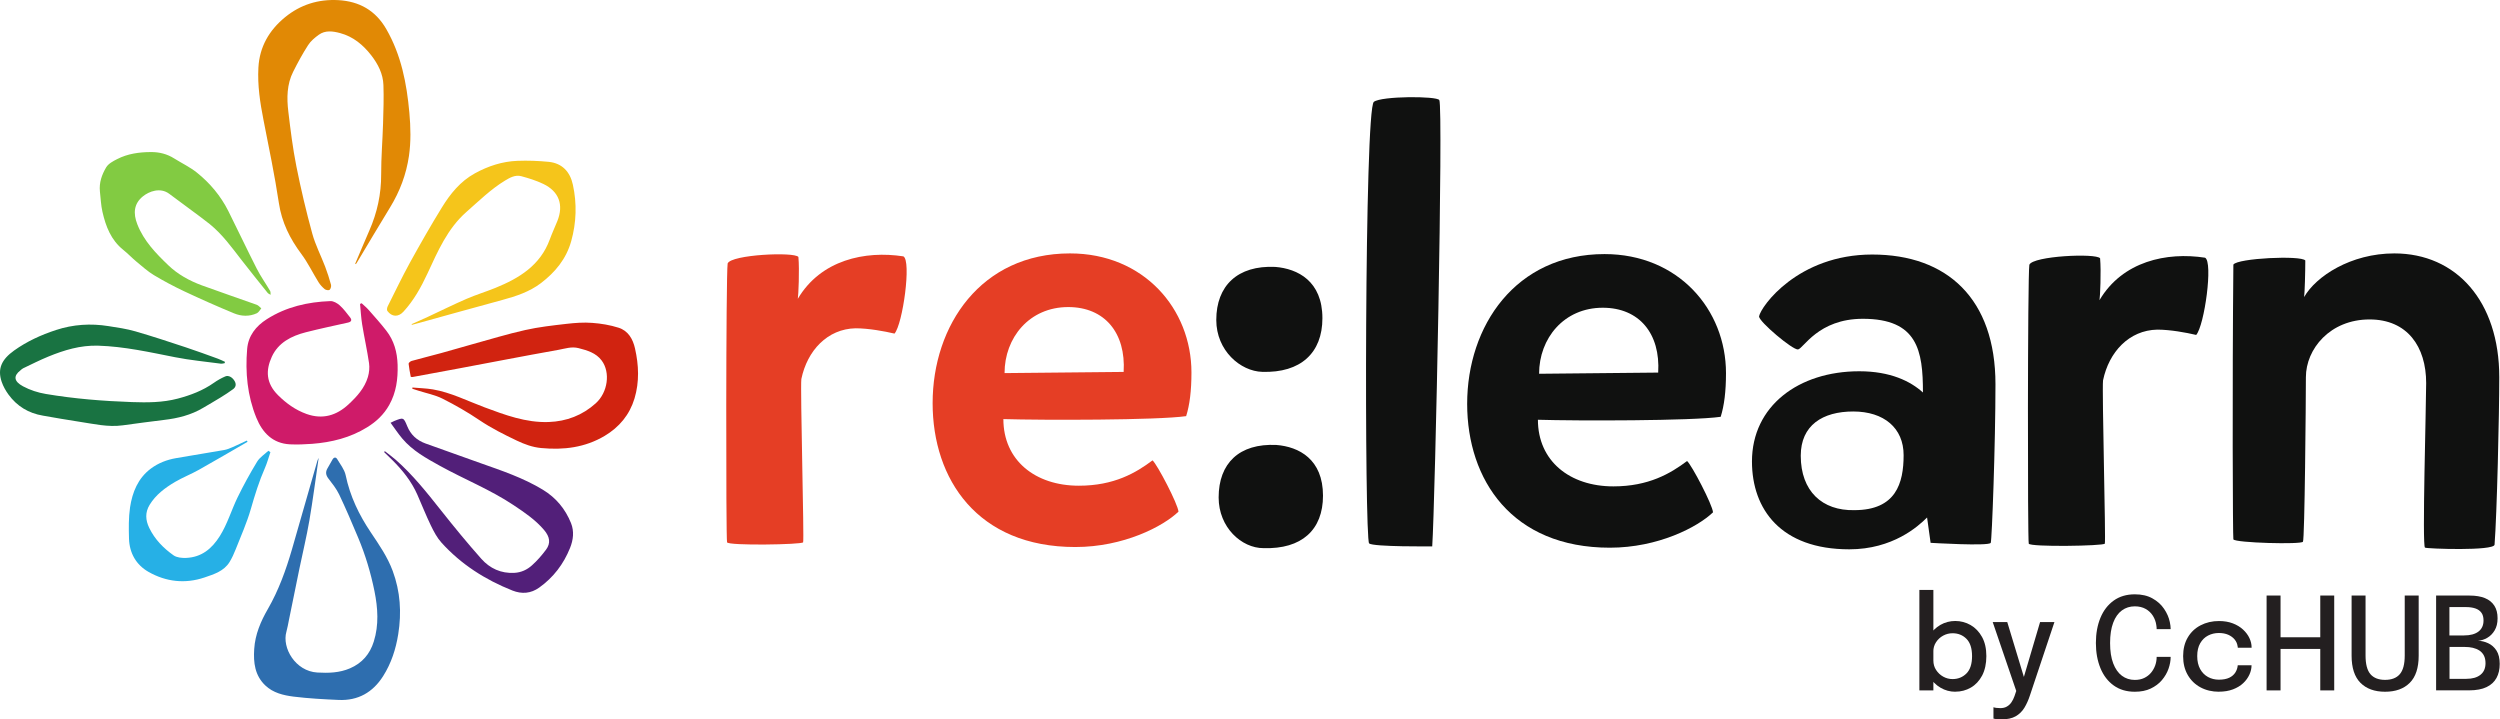 <svg width="900" height="259" viewBox="0 0 900 259" fill="none" xmlns="http://www.w3.org/2000/svg">
<path d="M804.014 95.261C805.499 92.926 828.423 91.865 829.908 93.775C829.908 98.02 829.696 105.449 829.484 106.935C833.729 99.506 846.252 91.228 861.958 91.228C884.245 91.228 899.739 108.421 899.739 135.801C899.739 149.173 898.89 185.256 898.041 196.08C897.829 198.415 873.632 197.566 872.995 197.142C871.934 196.717 873.42 146.201 873.42 137.924C873.42 124.764 866.628 115.001 853.044 115.001C838.823 115.001 830.121 125.613 830.121 135.801C830.121 144.079 829.696 194.382 829.059 195.019C828.635 196.08 804.65 195.444 804.014 194.17C803.801 193.321 803.589 139.622 804.014 95.261Z" fill="#101110"/>
<path d="M793.815 92.771C796.786 94.257 793.602 117.18 790.631 120.576C787.023 119.727 781.292 118.666 776.622 118.666C766.434 118.878 759.218 126.731 757.095 136.919C756.671 140.527 758.156 195.076 757.732 195.713C757.307 196.562 730.776 196.986 730.352 195.713C729.927 194.864 729.927 99.563 730.564 95.318C731.837 92.134 754.548 91.073 756.034 92.983C756.458 97.653 756.034 106.992 755.822 108.053C764.099 94.044 780.018 90.648 793.815 92.771Z" fill="#101110"/>
<path d="M633.255 113.917C633.892 110.308 647.264 91.63 674.007 91.63C700.963 91.63 718.368 107.549 718.368 138.326C718.368 159.763 717.094 194.36 716.67 195.421C716.033 196.695 695.02 195.421 695.02 195.421L693.747 186.294C690.563 189.478 681.436 197.756 665.729 197.756C641.108 197.756 630.708 183.323 630.708 166.13C630.708 146.179 647.476 133.656 669.338 133.656C680.587 133.656 687.804 137.264 692.261 141.297C692.261 126.227 690.351 114.766 670.611 114.766C654.48 114.766 649.174 125.591 647.264 125.803C645.353 126.015 633.255 115.827 633.255 113.917ZM648.271 164.055C648.271 176.824 655.999 183.913 667.556 183.654C682.531 183.654 685.302 173.993 685.302 163.843C685.302 154.079 678.204 148.136 667.167 148.136C656.13 148.136 648.271 153.101 648.271 164.055Z" fill="#101110"/>
<path d="M553.649 151.111C553.649 165.969 565.11 175.096 580.817 175.096C593.552 175.096 601.405 170.426 607.348 165.969C609.046 167.455 616.475 181.675 616.687 184.435C611.169 189.741 596.948 197.17 579.543 197.17C544.31 197.17 528.179 172.761 528.179 145.381C528.179 117.363 545.583 91.469 577.633 91.469C604.165 91.469 621.357 111.42 621.357 134.343C621.357 140.923 620.72 146.017 619.447 150.05C609.046 151.536 567.657 151.536 553.649 151.111ZM554.073 134.556L596.948 134.131C597.797 120.123 590.156 110.784 576.996 110.784C562.988 110.784 554.073 121.821 554.073 134.556Z" fill="#101110"/>
<path d="M494.587 36.663C497.346 34.54 517.298 34.54 518.147 36.026C519.632 38.361 516.661 180.569 515.6 196.7C515.6 196.7 494.375 196.912 492.889 195.639C491.191 194.365 491.191 39.21 494.587 36.663Z" fill="#101110"/>
<path d="M476.279 178.441C476.279 190.752 468.638 197.756 454.841 197.331C446.988 197.331 438.71 189.903 438.71 179.078C438.71 166.767 446.139 159.551 459.511 160.187C467.576 160.824 476.279 165.281 476.279 178.441ZM476.067 114.553C476.067 127.076 468.213 134.293 454.417 133.868C446.564 133.656 437.861 126.227 437.861 115.19C437.861 102.88 445.502 95.451 459.086 96.088C467.152 96.724 476.067 101.182 476.067 114.553Z" fill="#101110"/>
<path d="M361.215 150.871C361.215 165.728 372.677 174.855 388.383 174.855C401.118 174.855 408.972 170.186 414.915 165.728C416.613 167.214 424.042 181.435 424.254 184.194C418.735 189.501 404.514 196.929 387.11 196.929C351.876 196.929 335.745 172.521 335.745 145.14C335.745 117.123 353.15 91.228 385.2 91.228C411.731 91.228 428.923 111.18 428.923 134.103C428.923 140.683 428.287 145.777 427.013 149.81C416.613 151.295 375.224 151.295 361.215 150.871ZM361.64 134.315L404.514 133.891C405.363 119.882 397.722 110.543 384.563 110.543C370.554 110.543 361.64 121.58 361.64 134.315Z" fill="#E53E25"/>
<path d="M325.206 92.29C328.178 93.776 324.994 116.699 322.022 120.095C318.414 119.246 312.683 118.185 308.014 118.185C297.826 118.397 290.609 126.25 288.487 136.438C288.062 140.046 289.548 194.595 289.123 195.232C288.699 196.081 262.168 196.505 261.743 195.232C261.319 194.383 261.319 99.082 261.955 94.837C263.229 91.653 285.94 90.592 287.425 92.502C287.85 97.172 287.425 106.511 287.213 107.572C295.491 93.563 311.41 90.167 325.206 92.29Z" fill="#E53E25"/>
<path d="M690.975 248.543V212.365H696.015V248.543H690.975ZM703.916 249.026C702.003 249.026 700.234 248.543 698.589 247.578C696.945 246.613 695.622 245.29 694.621 243.61C693.62 241.929 693.102 240.017 693.102 237.89V237.622L696.015 237.55V237.783C696.015 239.052 696.337 240.196 696.998 241.197C697.66 242.215 698.5 243.002 699.554 243.592C700.609 244.182 701.735 244.468 702.933 244.468C704.899 244.468 706.579 243.788 707.92 242.448C709.261 241.107 709.94 239.016 709.94 236.21C709.94 233.403 709.261 231.312 707.92 229.971C706.579 228.631 704.917 227.969 702.915 227.969C701.717 227.969 700.591 228.255 699.537 228.827C698.482 229.399 697.642 230.186 696.981 231.187C696.319 232.188 695.997 233.314 695.997 234.601L693.084 234.494C693.084 232.349 693.584 230.454 694.603 228.809C695.622 227.165 696.945 225.878 698.571 224.948C700.198 224.019 701.985 223.554 703.898 223.554C705.811 223.554 707.723 224.037 709.421 225.02C711.119 226.003 712.496 227.433 713.533 229.31C714.569 231.187 715.088 233.475 715.088 236.192C715.088 238.909 714.569 241.286 713.568 243.199C712.55 245.111 711.191 246.559 709.493 247.542C707.795 248.525 705.936 249.008 703.898 249.008L703.916 249.026Z" fill="#231F20"/>
<path d="M720.468 259C719.807 259 719.199 258.964 718.645 258.893C718.091 258.821 717.769 258.75 717.644 258.696V254.603C717.841 254.692 718.18 254.763 718.645 254.835C719.11 254.889 719.61 254.924 720.111 254.924C721.022 254.924 721.809 254.746 722.452 254.37C723.114 253.995 723.668 253.494 724.115 252.833C724.561 252.172 724.937 251.439 725.223 250.599L725.849 248.74L717.376 223.947H722.613L728.923 244.771H728.28L734.428 223.947H739.594L730.782 250.331C730.246 251.975 729.584 253.459 728.798 254.764C728.011 256.068 726.957 257.105 725.652 257.856C724.347 258.607 722.613 258.982 720.468 258.982V259Z" fill="#231F20"/>
<path d="M781.439 236.46C781.439 237.872 781.171 239.32 780.653 240.785C780.134 242.251 779.33 243.61 778.275 244.861C777.221 246.112 775.862 247.113 774.253 247.882C772.627 248.65 770.732 249.026 768.534 249.026C765.548 249.026 763.028 248.275 760.937 246.773C758.845 245.272 757.254 243.198 756.164 240.553C755.074 237.907 754.52 234.887 754.52 231.473C754.52 228.058 755.074 225.02 756.164 222.392C757.254 219.765 758.845 217.709 760.937 216.207C763.028 214.706 765.566 213.955 768.534 213.955C771.018 213.955 773.127 214.438 774.879 215.421C776.631 216.386 778.025 217.637 779.062 219.175C780.099 220.694 780.796 222.285 781.135 223.947C781.332 224.841 781.439 225.699 781.439 226.485H776.398C776.398 226.056 776.363 225.592 776.273 225.073C776.112 223.84 775.684 222.714 775.04 221.677C774.379 220.64 773.521 219.818 772.43 219.21C771.34 218.603 770.035 218.281 768.534 218.281C766.782 218.281 765.227 218.764 763.886 219.747C762.545 220.73 761.491 222.196 760.758 224.162C760.007 226.128 759.632 228.559 759.632 231.49C759.632 234.422 760.007 236.853 760.758 238.819C761.509 240.785 762.545 242.269 763.886 243.27C765.227 244.271 766.782 244.771 768.534 244.771C769.821 244.771 770.947 244.539 771.912 244.074C772.877 243.61 773.699 242.984 774.361 242.197C775.022 241.411 775.523 240.517 775.88 239.534C776.22 238.551 776.398 237.532 776.398 236.478H781.439V236.46Z" fill="#231F20"/>
<path d="M798.849 249.026C796.383 249.026 794.166 248.508 792.218 247.471C790.269 246.434 788.732 244.951 787.606 243.02C786.48 241.09 785.926 238.82 785.926 236.228C785.926 233.636 786.48 231.366 787.606 229.471C788.714 227.577 790.252 226.129 792.218 225.11C794.166 224.091 796.383 223.573 798.849 223.573C800.708 223.573 802.371 223.859 803.819 224.413C805.266 224.967 806.5 225.717 807.501 226.647C808.502 227.576 809.27 228.595 809.789 229.704C810.307 230.812 810.575 231.92 810.575 233.028V233.189H805.606C805.606 233.189 805.606 233.028 805.588 232.921C805.588 232.814 805.552 232.724 805.534 232.635C805.409 231.723 805.052 230.919 804.462 230.204C803.872 229.489 803.103 228.935 802.156 228.506C801.191 228.095 800.083 227.88 798.796 227.88C797.383 227.88 796.097 228.184 794.917 228.792C793.737 229.4 792.79 230.329 792.075 231.563C791.36 232.796 791.002 234.333 791.002 236.192C791.002 238.051 791.36 239.588 792.057 240.858C792.754 242.109 793.701 243.074 794.881 243.717C796.061 244.361 797.366 244.683 798.778 244.683C800.297 244.683 801.548 244.45 802.531 243.986C803.514 243.521 804.23 242.877 804.73 242.091C805.231 241.287 805.517 240.428 805.588 239.499H810.557C810.557 240.607 810.307 241.733 809.789 242.859C809.27 243.986 808.537 245.022 807.536 245.952C806.553 246.881 805.32 247.614 803.872 248.168C802.406 248.722 800.726 249.008 798.813 249.008L798.849 249.026Z" fill="#231F20"/>
<path d="M840.319 214.402V248.543H835.296V231.58L837.567 233.618H818.726L820.997 231.598V248.543H815.974V214.402H820.997V231.527L818.726 229.417H837.567L835.296 231.527V214.402H840.319Z" fill="#231F20"/>
<path d="M870.724 236.049C870.724 240.428 869.652 243.699 867.507 245.826C865.362 247.971 862.394 249.026 858.623 249.026C854.851 249.026 851.902 247.954 849.775 245.826C847.648 243.699 846.575 240.428 846.575 236.049V214.402H851.598V236.013C851.598 239.105 852.188 241.322 853.35 242.698C854.53 244.057 856.281 244.754 858.623 244.754C860.964 244.754 862.752 244.075 863.932 242.698C865.112 241.322 865.701 239.105 865.701 236.013V214.402H870.724V236.049Z" fill="#231F20"/>
<path d="M889.028 214.402C891.226 214.402 893.086 214.706 894.569 215.314C896.053 215.922 897.179 216.833 897.965 218.049C898.752 219.264 899.127 220.766 899.127 222.571C899.127 224.377 898.77 225.753 898.073 226.933C897.375 228.112 896.482 229.006 895.391 229.632C894.301 230.257 893.193 230.597 892.049 230.669C893.282 230.704 894.497 230.99 895.713 231.544C896.928 232.099 897.93 232.974 898.716 234.172C899.503 235.388 899.896 236.996 899.896 239.016C899.896 241.036 899.503 242.645 898.734 244.075C897.947 245.505 896.75 246.595 895.141 247.364C893.532 248.132 891.441 248.526 888.885 248.526H876.998V214.385H889.064L889.028 214.402ZM881.806 230.329L880.108 228.756H887.044C889.296 228.756 891.03 228.291 892.245 227.362C893.461 226.432 894.069 225.11 894.069 223.376C894.069 222.196 893.818 221.266 893.3 220.569C892.799 219.872 892.067 219.354 891.119 219.032C890.172 218.71 889.046 218.549 887.759 218.549H879.518L881.789 215.922V230.311L881.806 230.329ZM887.902 244.379C890.065 244.379 891.745 243.896 892.96 242.931C894.176 241.966 894.784 240.571 894.784 238.748C894.784 237.658 894.587 236.728 894.194 235.977C893.8 235.227 893.264 234.637 892.585 234.19C891.906 233.743 891.119 233.421 890.225 233.207C889.332 232.992 888.367 232.903 887.348 232.903H880.126L881.824 231.33V247.024L879.554 244.396H887.902V244.379Z" fill="#231F20"/>
<path fill-rule="evenodd" clip-rule="evenodd" d="M127.866 94.933C129.573 90.929 131.251 86.91 132.988 82.936C135.798 76.515 137.249 69.867 137.219 62.811C137.204 56.707 137.717 50.618 137.899 44.514C138.035 39.891 138.201 35.252 138.035 30.629C137.899 26.595 136.086 23.059 133.638 19.901C130.707 16.139 127.156 13.178 122.442 11.909C119.828 11.213 117.124 10.821 114.767 12.513C113.316 13.555 111.85 14.794 110.899 16.275C108.934 19.327 107.182 22.56 105.55 25.809C103.253 30.357 103.208 35.282 103.797 40.178C104.583 46.765 105.399 53.383 106.698 59.895C108.315 68.009 110.219 76.092 112.41 84.07C113.528 88.164 115.537 92.017 117.063 96.021C117.864 98.151 118.574 100.312 119.163 102.503C119.314 103.062 119.058 103.983 118.65 104.346C118.347 104.603 117.32 104.437 116.912 104.104C116.051 103.394 115.25 102.533 114.661 101.581C112.576 98.227 110.853 94.601 108.496 91.443C104.371 85.913 101.44 80.066 100.398 73.1C98.887 63.083 96.802 53.126 94.853 43.169C93.629 36.959 92.677 30.734 93.025 24.343C93.433 16.819 96.923 10.881 102.589 6.227C108.134 1.68 114.6 -0.345 121.807 0.048C129.377 0.486 135.179 3.75 139.047 10.443C144.441 19.795 146.42 30.024 147.372 40.571C147.84 45.783 147.976 50.981 147.221 56.163C146.254 62.766 143.957 68.885 140.467 74.596C136.433 81.169 132.52 87.817 128.561 94.419C128.425 94.646 128.274 94.858 128.123 95.084C128.032 95.039 127.957 94.963 127.866 94.933Z" fill="#E18905"/>
<path fill-rule="evenodd" clip-rule="evenodd" d="M147.885 135.697C147.583 134.066 147.251 132.509 147.1 130.953C147.069 130.636 147.734 130.062 148.172 129.941C151.738 128.944 155.334 128.067 158.9 127.085C162.571 126.088 166.213 124.985 169.884 123.973C176.26 122.22 182.591 120.271 189.043 118.821C193.938 117.718 198.969 117.159 203.97 116.584C207.022 116.237 210.15 115.995 213.202 116.237C216.39 116.464 219.623 117.007 222.675 117.974C226.151 119.062 227.858 122.069 228.613 125.484C229.958 131.467 230.215 137.45 228.432 143.418C226.649 149.341 222.932 153.783 217.689 156.911C210.618 161.126 202.898 162.063 194.814 161.292C191.656 160.99 188.861 159.948 186.051 158.618C181.443 156.427 176.91 154.146 172.649 151.29C168.388 148.404 163.886 145.821 159.293 143.509C156.573 142.149 153.461 141.56 150.545 140.623C149.834 140.396 149.139 140.185 148.429 139.943C148.429 139.792 148.459 139.641 148.475 139.505C150.937 139.732 153.415 139.777 155.848 140.185C162.345 141.303 168.207 144.31 174.311 146.591C181.835 149.386 189.36 152.227 197.549 151.925C203.94 151.698 209.697 149.507 214.486 145.171C218.838 141.243 219.79 134.066 216.617 129.805C214.547 127.025 211.419 126.133 208.246 125.318C205.753 124.683 203.426 125.514 201.069 125.937C194.648 127.07 188.257 128.279 181.851 129.488C176.275 130.53 170.715 131.603 165.155 132.645C159.625 133.688 154.11 134.7 148.58 135.713C148.339 135.758 148.082 135.682 147.885 135.667" fill="#D12310"/>
<path fill-rule="evenodd" clip-rule="evenodd" d="M114.691 165.04C113.603 172.519 112.636 179.998 111.367 187.431C110.369 193.218 108.979 198.96 107.786 204.716C106.517 210.896 105.278 217.06 104.008 223.24C103.721 224.645 103.495 226.05 103.102 227.44C101.455 233.182 106.29 241.643 114.252 242.111C118.256 242.338 122.215 242.232 125.992 240.6C130.359 238.727 133.154 235.478 134.559 230.976C136.448 224.947 136.025 218.904 134.816 212.845C133.471 206.227 131.552 199.775 128.939 193.566C126.748 188.338 124.527 183.125 122.094 178.003C121.097 175.933 119.601 174.06 118.196 172.232C117.289 171.038 117.153 169.95 117.833 168.711C118.438 167.578 119.072 166.475 119.722 165.387C120.19 164.601 120.9 164.481 121.369 165.251C122.487 167.14 123.998 168.998 124.436 171.068C126.007 178.638 129.241 185.361 133.532 191.722C136.478 196.119 139.5 200.47 141.373 205.532C144.123 212.966 144.607 220.52 143.368 228.271C142.507 233.68 140.86 238.787 137.913 243.426C134.197 249.273 128.878 252.295 121.898 251.977C116.489 251.736 111.064 251.449 105.701 250.784C102.044 250.315 98.328 249.454 95.502 246.75C91.74 243.169 91.196 238.545 91.513 233.68C91.846 228.392 93.87 223.663 96.454 219.206C100.322 212.467 102.921 205.26 105.081 197.857C108.179 187.19 111.2 176.507 114.268 165.855C114.358 165.553 114.494 165.266 114.615 164.979C114.645 165.024 114.676 165.04 114.706 165.07" fill="#2E6EAF"/>
<path fill-rule="evenodd" clip-rule="evenodd" d="M130.192 109.166C131.069 109.997 132.006 110.753 132.791 111.659C134.922 114.077 137.082 116.494 139.062 119.033C141.872 122.629 143.005 126.814 143.141 131.347C143.277 136.423 142.657 141.288 140.104 145.821C138.17 149.251 135.45 151.804 132.157 153.829C126.083 157.591 119.374 159.238 112.364 159.782C109.72 159.978 107.045 160.084 104.401 159.963C98.131 159.646 94.475 155.748 92.284 150.384C89.05 142.452 88.265 134.096 88.975 125.635C89.368 120.906 92.102 117.416 96.076 114.893C103.056 110.451 110.807 108.698 118.936 108.396C120.054 108.35 121.399 109.136 122.29 109.922C123.696 111.176 124.829 112.747 126.007 114.228C126.763 115.18 126.551 115.845 125.267 116.132C120.19 117.265 115.098 118.338 110.067 119.622C104.9 120.951 100.201 123.324 97.859 128.415C95.623 133.296 95.713 137.919 100.125 142.301C103.087 145.232 106.38 147.604 110.369 149.039C116.156 151.094 121.142 149.583 125.463 145.579C128.455 142.799 131.25 139.747 132.444 135.728C132.912 134.142 133.093 132.344 132.852 130.727C132.172 126.058 131.129 121.435 130.374 116.766C129.981 114.349 129.86 111.871 129.618 109.408C129.8 109.333 129.981 109.257 130.177 109.181" fill="#CF1B69"/>
<path fill-rule="evenodd" clip-rule="evenodd" d="M35.973 68.96C35.625 65.742 36.683 62.841 38.224 60.242C39.01 58.928 40.702 58.021 42.167 57.281C45.96 55.332 50.1 54.758 54.315 54.743C57.322 54.712 60.147 55.422 62.731 57.054C65.451 58.762 68.412 60.152 70.89 62.146C75.604 65.923 79.472 70.547 82.207 75.986C85.651 82.876 88.93 89.841 92.42 96.701C93.825 99.466 95.669 102.034 97.24 104.724C97.452 105.101 97.376 105.66 97.421 106.129C97.059 105.902 96.621 105.751 96.364 105.449C93.221 101.536 90.078 97.622 86.996 93.664C83.445 89.086 80.061 84.356 75.498 80.67C73.368 78.947 71.132 77.361 68.941 75.714C66.266 73.735 63.577 71.771 60.918 69.761C57.7 67.359 53.665 68.87 51.399 70.728C48.211 73.327 47.879 76.787 49.435 80.745C51.777 86.744 56.098 91.171 60.54 95.447C63.97 98.755 68.215 101.097 72.703 102.744C79.245 105.147 85.863 107.368 92.435 109.725C93.055 109.951 93.523 110.571 94.067 111.009C93.553 111.598 93.13 112.444 92.481 112.762C89.776 114.016 86.89 113.895 84.261 112.807C78.218 110.314 72.219 107.64 66.297 104.86C62.565 103.092 58.908 101.158 55.373 99.028C53.167 97.698 51.218 95.915 49.208 94.268C47.546 92.893 46.066 91.307 44.388 89.962C39.961 86.426 38.073 81.501 36.879 76.243C36.335 73.886 36.26 71.408 35.973 68.99" fill="#82CB42"/>
<path fill-rule="evenodd" clip-rule="evenodd" d="M80.906 130.741C80.438 130.802 79.97 130.968 79.516 130.923C74.047 130.182 68.517 129.684 63.108 128.611C53.891 126.798 44.766 124.728 35.292 124.441C28.931 124.26 23.129 126.027 17.403 128.369C14.321 129.638 11.359 131.134 8.353 132.57C7.975 132.736 7.673 133.068 7.34 133.34C4.757 135.35 4.983 137.284 8.277 139.067C10.8 140.426 13.686 141.363 16.527 141.832C26.756 143.554 37.09 144.385 47.47 144.748C53.015 144.944 58.575 144.929 63.954 143.509C68.562 142.3 73.035 140.608 76.993 137.813C78.278 136.906 79.683 136.12 81.118 135.501C82.327 134.987 83.823 135.909 84.563 137.374C85.107 138.447 84.835 139.414 83.944 140.079C82.478 141.152 80.952 142.149 79.396 143.101C77.326 144.385 75.195 145.594 73.11 146.833C68.774 149.416 64.014 150.595 59.059 151.169C54.088 151.758 49.147 152.453 44.191 153.118C38.858 153.858 33.706 152.589 28.508 151.819C24.142 151.184 19.805 150.368 15.454 149.628C10.287 148.767 6.116 146.243 3.049 142.028C2.037 140.638 1.161 139.082 0.602 137.45C-1 132.721 0.632 129.367 5.074 126.194C9.682 122.9 14.774 120.573 20.153 118.805C26.348 116.781 32.648 116.373 39.054 117.4C42.303 117.899 45.581 118.382 48.739 119.289C54.843 121.056 60.872 123.051 66.9 125.045C70.768 126.33 74.591 127.735 78.429 129.125C79.305 129.442 80.136 129.88 80.982 130.258C80.937 130.424 80.906 130.575 80.876 130.741" fill="#197342"/>
<path fill-rule="evenodd" clip-rule="evenodd" d="M148.187 116.69C150.106 115.829 152.04 114.998 153.943 114.107C158.612 111.931 163.236 109.634 167.965 107.579C171.364 106.114 174.93 105.026 178.36 103.636C186.927 100.146 194.527 95.522 197.926 86.185C198.742 83.964 199.754 81.788 200.646 79.582C202.988 73.75 201.25 68.93 195.584 66.211C193.061 65.002 190.356 64.156 187.652 63.431C185.537 62.856 183.588 63.929 181.82 65.002C176.668 68.13 172.407 72.36 167.904 76.304C161.06 82.332 157.615 90.461 153.898 98.439C151.586 103.409 148.957 108.169 145.21 112.233C143.382 114.212 141.07 114.122 139.454 111.946C139.197 111.598 139.333 110.752 139.575 110.269C142.204 105.011 144.757 99.708 147.583 94.54C151.269 87.862 155.046 81.229 159.05 74.732C162.087 69.792 165.698 65.289 170.956 62.403C175.746 59.774 180.823 58.112 186.247 57.901C190.009 57.75 193.801 57.901 197.533 58.263C202.414 58.762 205.239 61.874 206.236 66.498C207.717 73.297 207.52 80.066 205.632 86.835C203.834 93.226 199.89 97.985 194.753 101.914C190.598 105.071 185.778 106.643 180.838 107.987C170.579 110.768 160.335 113.638 150.091 116.464C149.486 116.63 148.882 116.781 148.278 116.947C148.247 116.872 148.217 116.796 148.187 116.705" fill="#F5C51B"/>
<path fill-rule="evenodd" clip-rule="evenodd" d="M138.532 162.41C139.847 163.438 141.191 164.42 142.446 165.508C148.595 170.917 153.656 177.293 158.718 183.684C163.432 189.637 168.252 195.529 173.298 201.195C176.35 204.625 180.369 206.499 185.189 206.227C187.652 206.091 189.767 205.093 191.49 203.537C193.378 201.86 195.071 199.896 196.581 197.871C198.304 195.545 197.972 193.293 195.871 190.8C192.774 187.144 188.846 184.5 184.917 181.871C176.547 176.28 167.179 172.564 158.401 167.714C153.46 164.979 148.519 162.274 144.818 157.877C143.337 156.125 142.068 154.191 140.602 152.196C141.327 151.849 141.63 151.683 141.962 151.547C145.195 150.247 145.301 150.232 146.585 153.39C147.855 156.518 150.061 158.512 153.158 159.645C159.715 162.017 166.288 164.374 172.86 166.686C180.596 169.421 188.392 172.02 195.463 176.326C200.177 179.196 203.501 183.215 205.556 188.292C206.765 191.314 206.387 194.351 205.209 197.282C202.882 203.069 199.226 207.889 194.119 211.53C191.142 213.66 187.894 213.947 184.464 212.588C174.703 208.705 166.016 203.19 158.945 195.363C157.343 193.595 156.165 191.359 155.107 189.168C153.354 185.542 151.874 181.78 150.242 178.078C148.127 173.289 144.908 169.27 141.222 165.613C140.255 164.646 139.257 163.679 138.275 162.743C138.366 162.637 138.457 162.531 138.547 162.425" fill="#521F79"/>
<path fill-rule="evenodd" clip-rule="evenodd" d="M97.345 162.788C96.695 164.692 96.182 166.641 95.381 168.469C93.281 173.229 91.755 178.169 90.32 183.17C88.899 188.141 86.754 192.916 84.85 197.751C84.231 199.337 83.52 200.878 82.644 202.329C80.589 205.653 77.008 206.726 73.624 207.889C66.644 210.246 59.799 209.475 53.468 205.879C49.026 203.356 46.609 199.126 46.443 193.943C46.337 190.181 46.276 186.374 46.82 182.642C47.651 177.217 49.646 172.186 54.284 168.711C57.004 166.671 60.116 165.493 63.44 164.919C69.197 163.921 74.954 163 80.71 162.003C81.737 161.821 82.75 161.398 83.717 160.975C85.454 160.22 87.147 159.389 88.869 158.603C88.945 158.754 89.035 158.92 89.111 159.056C83.279 162.411 77.477 165.825 71.614 169.119C68.789 170.705 65.752 171.884 62.972 173.516C59.406 175.631 56.097 178.094 53.876 181.72C52.199 184.47 52.35 187.235 53.74 190.075C55.735 194.185 58.847 197.358 62.489 199.926C63.652 200.742 65.51 200.909 67.021 200.848C72.536 200.606 76.238 197.585 79.124 193.006C81.874 188.625 83.279 183.714 85.485 179.151C87.63 174.724 90.017 170.403 92.571 166.188C93.523 164.632 95.245 163.574 96.605 162.275C96.847 162.426 97.088 162.592 97.33 162.773" fill="#26B0E6"/>
</svg>
